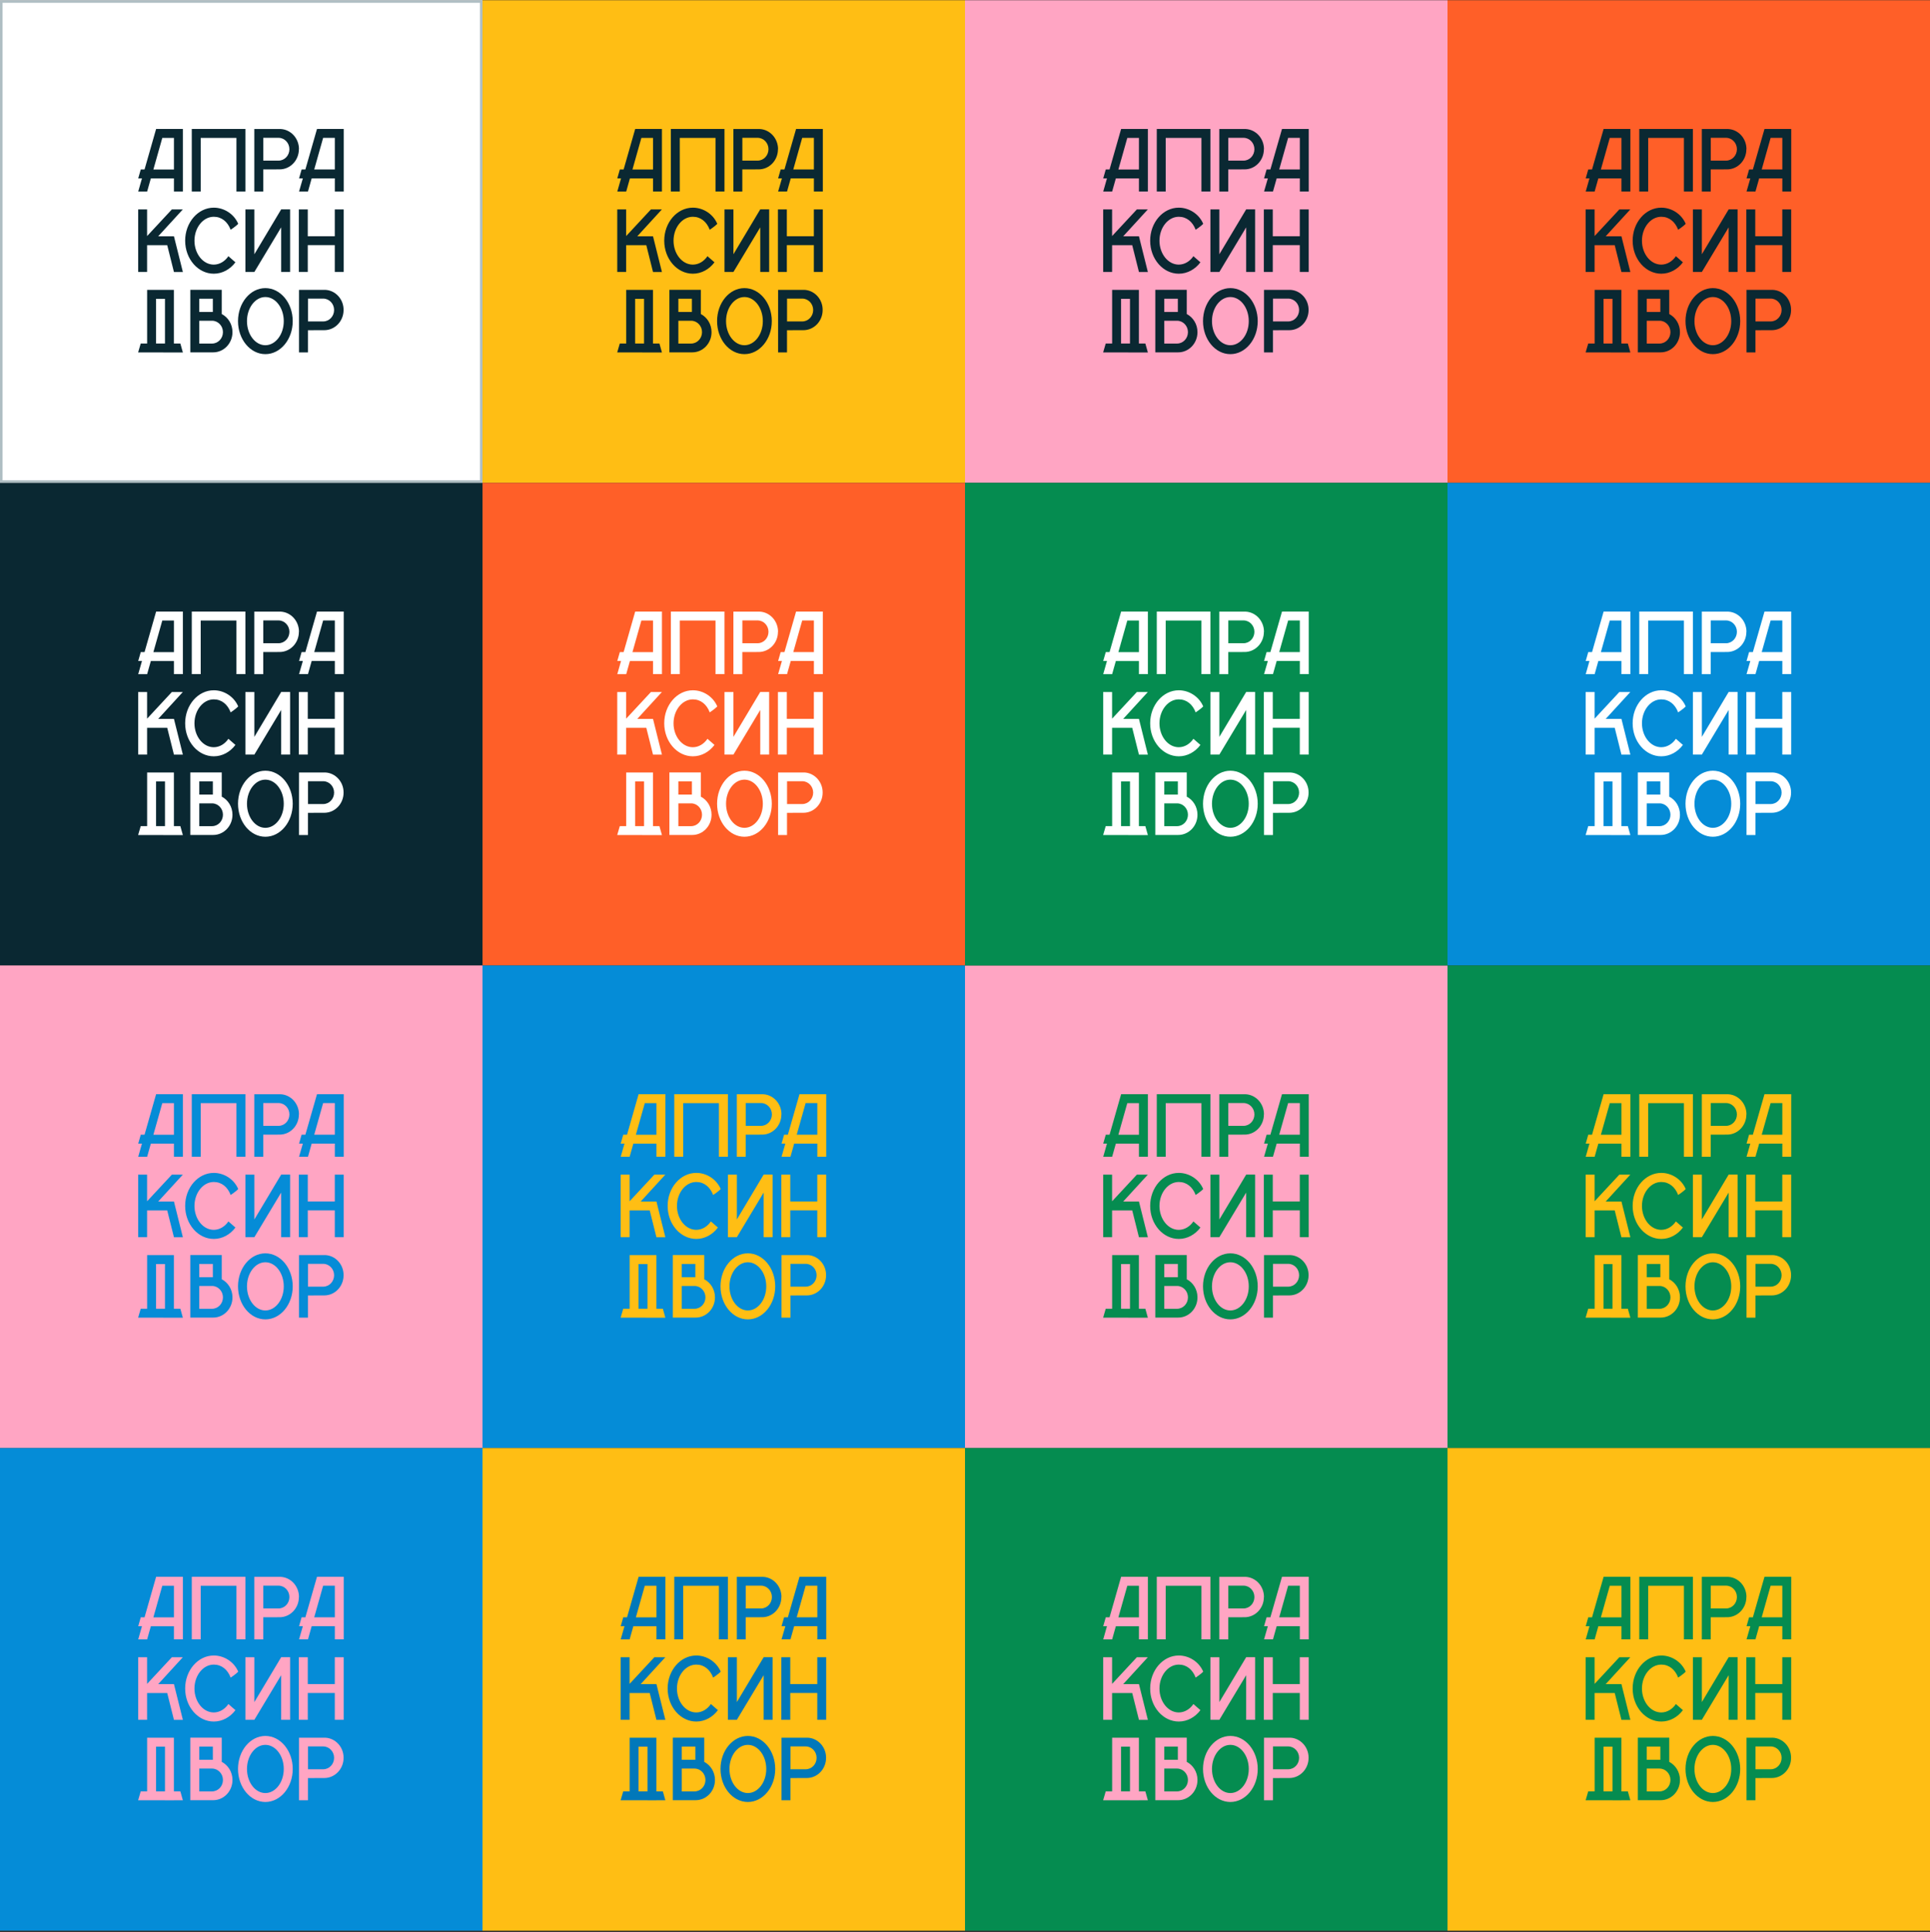 <svg xmlns="http://www.w3.org/2000/svg" width="1128" height="1129" fill="none"><rect width="100%" height="100%" fill="#333333" stroke="none"/><path fill="#fff" d="M0 .136h282v282H0z"/><path fill="#0A2832" d="M0 282.136h282v282H0z"/><path fill="#FFA5C3" d="M564 564.136h282v282H564z"/><path fill="#FF5F28" d="M846 .136h282v282H846z"/><path fill="#058CD7" d="M846 282.136h282v282H846z"/><path fill="#058C50" d="M846 564.136h282v282H846z"/><path fill="#FFA5C3" d="M564 .136h282v282H564z"/><path fill="#058C50" d="M564 282.136h282v282H564z"/><path fill="#FFBE14" d="M846 846.136h282v282H846zM282 .136h282v282H282z"/><path fill="#FF5F28" d="M282 282.136h282v282H282z"/><path fill="#058C50" d="M564 846.136h282v282H564z"/><g fill="#0A2832" clip-path="url(#a)"><path d="M931.969 143.27h11.769l3.923 15.668h5.214l-5.214-20.882h-9.187l14.376-15.693h-6.406l-14.475 15.569v-15.569h-5.215v36.55h5.215V143.27ZM994.663 158.914l15.667-26.072v26.072h5.21v-36.575h-5.21l-15.667 26.221v-26.196h-5.239v36.55h5.239ZM1041.67 138.031h-15.8v-15.668h-5.21v36.55h5.21v-15.668h15.8v15.668h5.21v-36.55h-5.21v15.668ZM963.304 80.574h20.881v31.335h5.239v-36.55h-31.335v36.55h5.215V80.574ZM926.78 111.935h5.214l2.16-7.673h13.507v7.648h5.214V75.335h-15.543v.05h-.099l-6.754 23.638h-2.209l-1.49 5.214h2.185l-2.185 7.698Zm14.078-31.36h6.803v18.473h-12.017l5.214-18.474ZM1046.61 75.335h-15.27v.05h-.08l-6.78 23.638h-2.21l-1.49 5.214h2.21l-2.21 7.673h5.22l2.16-7.673h13.53v7.648h5.21v-36.55h-.29Zm-16.96 23.688 5.21-18.474h6.83v18.474h-12.04ZM1020.73 87.18V87.128c0-6.282-4.74-11.446-10.7-11.744h-15.392v36.55h5.214V98.998l9.558-.025c6.21 0 11.27-5.239 11.27-11.77v-.024h.05Zm-11.96 6.678h-8.893V80.525h8.893c3.52 0 6.38 2.98 6.38 6.654 0 3.7-2.86 6.68-6.38 6.68ZM1036.15 169.367H1020.76v36.55h5.21v-12.961l9.56-.025c6.21 0 11.27-5.239 11.27-11.769v-.05c.05-6.282-4.71-11.447-10.65-11.745Zm-1.26 18.449H1026v-13.334h8.89c3.52 0 6.38 2.98 6.38 6.655 0 3.699-2.86 6.679-6.38 6.679ZM975.607 183.49v-14.154H957.233v36.55h13.359c6.207 0 11.272-5.239 11.272-11.769V194.042c0-4.618-2.557-8.616-6.257-10.552Zm-5.214-8.939v7.722h-7.921v-7.722h7.921Zm-.472 26.196h-7.449v-13.334h7.449c3.526 0 6.381 2.979 6.381 6.654 0 3.7-2.855 6.68-6.381 6.68ZM951.41 200.728h-3.774v-31.336h-2.582v-.025h-13.06v31.361h-3.749l-1.515 5.214H942.422v.025h5.214v-.025h5.239l-1.465-5.214Zm-14.202 0v-26.122h5.214v26.122h-5.214ZM1001.09 168.349c-8.836 0-15.986 8.641-15.986 19.293s7.15 19.293 15.986 19.293c8.84 0 15.99-8.641 15.99-19.293s-7.15-19.293-15.99-19.293Zm0 33.372c-5.931 0-10.747-6.307-10.747-14.079 0-7.747 4.816-14.079 10.747-14.079 5.94 0 10.75 6.307 10.75 14.079.03 7.747-4.81 14.079-10.75 14.079ZM970.951 126.659c4.519 0 8.07 2.855 9.858 7.598 0 0 3.004-1.987 4.419-3.451-2.433-5.811-8.293-9.461-14.277-9.461-9.236 0-16.735 8.641-16.735 19.293s7.499 19.293 16.735 19.293c5.041 0 9.584-2.582 12.638-6.654-2.11-1.887-4.096-3.576-4.096-3.576-2.061 3.005-5.14 4.917-8.567 4.917-6.207 0-11.272-6.282-11.272-13.98.025-7.722 5.09-13.979 11.297-13.979Z"/></g><path stroke="#AFBEC3" stroke-width="1.5" d="M.75.886h280.5v280.5H.75z"/><g fill="#0A2832" clip-path="url(#b)"><path d="M85.969 143.27h11.769l3.923 15.668h5.214l-5.214-20.882h-9.187l14.376-15.693h-6.406l-14.475 15.569v-15.569h-5.215v36.55h5.215V143.27ZM148.663 158.914l15.668-26.072v26.072h5.214v-36.575h-5.214l-15.668 26.221v-26.196h-5.239v36.55h5.239ZM195.665 138.031h-15.791v-15.668h-5.214v36.55h5.214v-15.668h15.791v15.668h5.214v-36.55h-5.214v15.668ZM117.304 80.574h20.881v31.335h5.239v-36.55h-31.335v36.55h5.215V80.574ZM80.78 111.935h5.214l2.16-7.673h13.507v7.648h5.214V75.335H91.332v.05h-.1L84.48 99.023h-2.21l-1.49 5.214h2.186l-2.185 7.698Zm14.078-31.36h6.803v18.473H89.644l5.214-18.474ZM200.606 75.335h-15.27v.05h-.074l-6.779 23.638h-2.21l-1.489 5.214h2.21l-2.21 7.673h5.214l2.16-7.673h13.532v7.648h5.214v-36.55h-.298Zm-16.958 23.688 5.214-18.474h6.828v18.474h-12.042ZM174.734 87.18V87.128c0-6.282-4.743-11.446-10.702-11.744h-15.394v36.55h5.214V98.998l9.56-.025c6.207 0 11.272-5.239 11.272-11.77v-.024h.05Zm-11.968 6.678h-8.889V80.525h8.889c3.526 0 6.381 2.98 6.381 6.654 0 3.7-2.855 6.68-6.381 6.68ZM190.152 169.367h-15.394v36.55h5.214v-12.961l9.56-.025c6.207 0 11.272-5.239 11.272-11.769v-.05c.05-6.282-4.717-11.447-10.652-11.745Zm-1.266 18.449h-8.889v-13.334h8.889c3.526 0 6.381 2.98 6.381 6.655 0 3.699-2.855 6.679-6.381 6.679ZM129.607 183.49v-14.154H111.233v36.55h13.359c6.207 0 11.272-5.239 11.272-11.769V194.042c0-4.618-2.557-8.616-6.257-10.552Zm-5.214-8.939v7.722h-7.921v-7.722h7.921Zm-.472 26.196h-7.449v-13.334h7.449c3.526 0 6.381 2.979 6.381 6.654 0 3.7-2.855 6.68-6.381 6.68ZM105.41 200.728h-3.774v-31.336h-2.582v-.025H85.993v31.361h-3.748l-1.515 5.214H96.422v.025h5.214v-.025h5.239l-1.465-5.214Zm-14.202 0v-26.122h5.214v26.122h-5.214ZM155.094 168.349c-8.84 0-15.99 8.641-15.99 19.293s7.15 19.293 15.99 19.293c8.839 0 15.99-8.641 15.99-19.293s-7.151-19.293-15.99-19.293Zm0 33.372c-5.935 0-10.751-6.307-10.751-14.079 0-7.747 4.816-14.079 10.751-14.079 5.934 0 10.751 6.307 10.751 14.079.025 7.747-4.817 14.079-10.751 14.079ZM124.951 126.659c4.519 0 8.07 2.855 9.858 7.598 0 0 3.004-1.987 4.419-3.451-2.433-5.811-8.293-9.461-14.277-9.461-9.236 0-16.735 8.641-16.735 19.293s7.499 19.293 16.735 19.293c5.041 0 9.584-2.582 12.638-6.654-2.11-1.887-4.096-3.576-4.096-3.576-2.061 3.005-5.14 4.917-8.567 4.917-6.207 0-11.272-6.282-11.272-13.98.025-7.722 5.09-13.979 11.297-13.979Z"/></g><g fill="#fff" clip-path="url(#c)"><path d="M931.969 425.27h11.769l3.923 15.668h5.214l-5.214-20.882h-9.187l14.376-15.693h-6.406l-14.475 15.569v-15.569h-5.215v36.55h5.215V425.27ZM994.663 440.914l15.667-26.072v26.072h5.21v-36.575h-5.21l-15.667 26.221v-26.196h-5.239v36.55h5.239ZM1041.67 420.031h-15.8v-15.668h-5.21v36.55h5.21v-15.668h15.8v15.668h5.21v-36.55h-5.21v15.668ZM963.304 362.574h20.881v31.335h5.239v-36.55h-31.335v36.55h5.215v-31.335ZM926.78 393.935h5.214l2.16-7.673h13.507v7.648h5.214v-36.575h-15.543v.05h-.099l-6.754 23.638h-2.209l-1.49 5.214h2.185l-2.185 7.698Zm14.078-31.361h6.803v18.474h-12.017l5.214-18.474ZM1046.61 357.335h-15.27v.05h-.08l-6.78 23.638h-2.21l-1.49 5.214h2.21l-2.21 7.673h5.22l2.16-7.673h13.53v7.648h5.21v-36.55h-.29Zm-16.96 23.688 5.21-18.474h6.83v18.474h-12.04ZM1020.73 369.179v-.05c0-6.282-4.74-11.446-10.7-11.744h-15.392v36.55h5.214v-12.937l9.558-.025c6.21 0 11.27-5.239 11.27-11.769v-.025h.05Zm-11.96 6.679h-8.893v-13.333h8.893c3.52 0 6.38 2.979 6.38 6.654 0 3.7-2.86 6.679-6.38 6.679ZM1036.15 451.367H1020.76v36.55h5.21v-12.961l9.56-.025c6.21 0 11.27-5.239 11.27-11.769v-.05c.05-6.282-4.71-11.447-10.65-11.745Zm-1.26 18.449H1026v-13.334h8.89c3.52 0 6.38 2.98 6.38 6.655 0 3.699-2.86 6.679-6.38 6.679ZM975.607 465.49v-14.154H957.233v36.55h13.359c6.207 0 11.272-5.239 11.272-11.769V476.042c0-4.618-2.557-8.616-6.257-10.552Zm-5.214-8.939v7.722h-7.921v-7.722h7.921Zm-.472 26.196h-7.449v-13.334h7.449c3.526 0 6.381 2.979 6.381 6.654 0 3.7-2.855 6.68-6.381 6.68ZM951.41 482.728h-3.774v-31.336h-2.582v-.025h-13.06v31.361h-3.749l-1.515 5.214H942.422v.025h5.214v-.025h5.239l-1.465-5.214Zm-14.202 0v-26.122h5.214v26.122h-5.214ZM1001.09 450.349c-8.836 0-15.986 8.641-15.986 19.293s7.15 19.293 15.986 19.293c8.84 0 15.99-8.641 15.99-19.293s-7.15-19.293-15.99-19.293Zm0 33.372c-5.931 0-10.747-6.307-10.747-14.079 0-7.747 4.816-14.079 10.747-14.079 5.94 0 10.75 6.307 10.75 14.079.03 7.747-4.81 14.079-10.75 14.079ZM970.951 408.659c4.519 0 8.07 2.855 9.858 7.598 0 0 3.004-1.987 4.419-3.451-2.433-5.811-8.293-9.461-14.277-9.461-9.236 0-16.735 8.641-16.735 19.293s7.499 19.293 16.735 19.293c5.041 0 9.584-2.582 12.638-6.654-2.11-1.887-4.096-3.576-4.096-3.576-2.061 3.005-5.14 4.917-8.567 4.917-6.207 0-11.272-6.282-11.272-13.98.025-7.722 5.09-13.979 11.297-13.979Z"/></g><g fill="#FFBE14" clip-path="url(#d)"><path d="M931.969 707.27h11.769l3.923 15.668h5.214l-5.214-20.882h-9.187l14.376-15.693h-6.406l-14.475 15.569v-15.569h-5.215v36.55h5.215V707.27ZM994.663 722.914l15.667-26.072v26.072h5.21v-36.575h-5.21l-15.667 26.221v-26.196h-5.239v36.55h5.239ZM1041.67 702.031h-15.8v-15.668h-5.21v36.55h5.21v-15.668h15.8v15.668h5.21v-36.55h-5.21v15.668ZM963.304 644.574h20.881v31.335h5.239v-36.55h-31.335v36.55h5.215v-31.335ZM926.78 675.935h5.214l2.16-7.673h13.507v7.648h5.214v-36.575h-15.543v.05h-.099l-6.754 23.638h-2.209l-1.49 5.214h2.185l-2.185 7.698Zm14.078-31.361h6.803v18.474h-12.017l5.214-18.474ZM1046.61 639.335h-15.27v.05h-.08l-6.78 23.638h-2.21l-1.49 5.214h2.21l-2.21 7.673h5.22l2.16-7.673h13.53v7.648h5.21v-36.55h-.29Zm-16.96 23.688 5.21-18.474h6.83v18.474h-12.04ZM1020.73 651.179v-.05c0-6.282-4.74-11.446-10.7-11.744h-15.392v36.55h5.214v-12.937l9.558-.025c6.21 0 11.27-5.239 11.27-11.769v-.025h.05Zm-11.96 6.679h-8.893v-13.333h8.893c3.52 0 6.38 2.979 6.38 6.654 0 3.7-2.86 6.679-6.38 6.679ZM1036.15 733.367H1020.76v36.55h5.21v-12.961l9.56-.025c6.21 0 11.27-5.239 11.27-11.769v-.05c.05-6.282-4.71-11.447-10.65-11.745Zm-1.26 18.449H1026v-13.334h8.89c3.52 0 6.38 2.98 6.38 6.655 0 3.699-2.86 6.679-6.38 6.679ZM975.607 747.49v-14.154H957.233v36.55h13.359c6.207 0 11.272-5.239 11.272-11.769V758.042c0-4.618-2.557-8.616-6.257-10.552Zm-5.214-8.939v7.722h-7.921v-7.722h7.921Zm-.472 26.196h-7.449v-13.334h7.449c3.526 0 6.381 2.979 6.381 6.654 0 3.7-2.855 6.68-6.381 6.68ZM951.41 764.728h-3.774v-31.336h-2.582v-.025h-13.06v31.361h-3.749l-1.515 5.214H942.422v.025h5.214v-.025h5.239l-1.465-5.214Zm-14.202 0v-26.122h5.214v26.122h-5.214ZM1001.09 732.349c-8.836 0-15.986 8.641-15.986 19.293s7.15 19.293 15.986 19.293c8.84 0 15.99-8.641 15.99-19.293s-7.15-19.293-15.99-19.293Zm0 33.372c-5.931 0-10.747-6.307-10.747-14.079 0-7.747 4.816-14.079 10.747-14.079 5.94 0 10.75 6.307 10.75 14.079.03 7.747-4.81 14.079-10.75 14.079ZM970.951 690.659c4.519 0 8.07 2.855 9.858 7.598 0 0 3.004-1.987 4.419-3.451-2.433-5.811-8.293-9.461-14.277-9.461-9.236 0-16.735 8.641-16.735 19.293s7.499 19.293 16.735 19.293c5.041 0 9.584-2.582 12.638-6.654-2.11-1.887-4.096-3.576-4.096-3.576-2.061 3.005-5.14 4.917-8.567 4.917-6.207 0-11.272-6.282-11.272-13.98.025-7.722 5.09-13.979 11.297-13.979Z"/></g><g fill="#fff" clip-path="url(#e)"><path d="M85.969 425.27h11.769l3.923 15.668h5.214l-5.214-20.882h-9.187l14.376-15.693h-6.406l-14.475 15.569v-15.569h-5.215v36.55h5.215V425.27ZM148.663 440.914l15.668-26.072v26.072h5.214v-36.575h-5.214l-15.668 26.221v-26.196h-5.239v36.55h5.239ZM195.665 420.031h-15.791v-15.668h-5.214v36.55h5.214v-15.668h15.791v15.668h5.214v-36.55h-5.214v15.668ZM117.304 362.574h20.881v31.335h5.239v-36.55h-31.335v36.55h5.215v-31.335ZM80.78 393.935h5.214l2.16-7.673h13.507v7.648h5.214v-36.575H91.332v.05h-.1l-6.753 23.638h-2.21l-1.49 5.214h2.186l-2.185 7.698Zm14.078-31.361h6.803v18.474H89.644l5.214-18.474ZM200.606 357.335h-15.27v.05h-.074l-6.779 23.638h-2.21l-1.489 5.214h2.21l-2.21 7.673h5.214l2.16-7.673h13.532v7.648h5.214v-36.55h-.298Zm-16.958 23.688 5.214-18.474h6.828v18.474h-12.042ZM174.734 369.179v-.05c0-6.282-4.743-11.446-10.702-11.744h-15.394v36.55h5.214v-12.937l9.56-.025c6.207 0 11.272-5.239 11.272-11.769v-.025h.05Zm-11.968 6.679h-8.889v-13.333h8.889c3.526 0 6.381 2.979 6.381 6.654 0 3.7-2.855 6.679-6.381 6.679ZM190.152 451.367h-15.394v36.55h5.214v-12.961l9.56-.025c6.207 0 11.272-5.239 11.272-11.769v-.05c.05-6.282-4.717-11.447-10.652-11.745Zm-1.266 18.449h-8.889v-13.334h8.889c3.526 0 6.381 2.98 6.381 6.655 0 3.699-2.855 6.679-6.381 6.679ZM129.607 465.49v-14.154H111.233v36.55h13.359c6.207 0 11.272-5.239 11.272-11.769V476.042c0-4.618-2.557-8.616-6.257-10.552Zm-5.214-8.939v7.722h-7.921v-7.722h7.921Zm-.472 26.196h-7.449v-13.334h7.449c3.526 0 6.381 2.979 6.381 6.654 0 3.7-2.855 6.68-6.381 6.68ZM105.41 482.728h-3.774v-31.336h-2.582v-.025H85.993v31.361h-3.748l-1.515 5.214H96.422v.025h5.214v-.025h5.239l-1.465-5.214Zm-14.202 0v-26.122h5.214v26.122h-5.214ZM155.094 450.349c-8.84 0-15.99 8.641-15.99 19.293s7.15 19.293 15.99 19.293c8.839 0 15.99-8.641 15.99-19.293s-7.151-19.293-15.99-19.293Zm0 33.372c-5.935 0-10.751-6.307-10.751-14.079 0-7.747 4.816-14.079 10.751-14.079 5.934 0 10.751 6.307 10.751 14.079.025 7.747-4.817 14.079-10.751 14.079ZM124.951 408.659c4.519 0 8.07 2.855 9.858 7.598 0 0 3.004-1.987 4.419-3.451-2.433-5.811-8.293-9.461-14.277-9.461-9.236 0-16.735 8.641-16.735 19.293s7.499 19.293 16.735 19.293c5.041 0 9.584-2.582 12.638-6.654-2.11-1.887-4.096-3.576-4.096-3.576-2.061 3.005-5.14 4.917-8.567 4.917-6.207 0-11.272-6.282-11.272-13.98.025-7.722 5.09-13.979 11.297-13.979Z"/></g><g fill="#058C50" clip-path="url(#f)"><path d="M649.969 707.27h11.769l3.923 15.668h5.214l-5.214-20.882h-9.187l14.376-15.693h-6.406l-14.475 15.569v-15.569h-5.215v36.55h5.215V707.27ZM712.663 722.914l15.668-26.072v26.072h5.214v-36.575h-5.214l-15.668 26.221v-26.196h-5.239v36.55h5.239ZM759.665 702.031h-15.791v-15.668h-5.214v36.55h5.214v-15.668h15.791v15.668h5.214v-36.55h-5.214v15.668ZM681.304 644.574h20.881v31.335h5.239v-36.55h-31.335v36.55h5.215v-31.335ZM644.78 675.935h5.214l2.16-7.673h13.507v7.648h5.214v-36.575h-15.543v.05h-.099l-6.754 23.638h-2.209l-1.49 5.214h2.185l-2.185 7.698Zm14.078-31.361h6.803v18.474h-12.017l5.214-18.474ZM764.606 639.335h-15.27v.05h-.074l-6.779 23.638h-2.21l-1.489 5.214h2.21l-2.21 7.673h5.214l2.16-7.673h13.532v7.648h5.214v-36.55h-.298Zm-16.958 23.688 5.214-18.474h6.828v18.474h-12.042ZM738.734 651.179v-.05c0-6.282-4.743-11.446-10.702-11.744h-15.394v36.55h5.214v-12.937l9.56-.025c6.207 0 11.272-5.239 11.272-11.769v-.025h.05Zm-11.968 6.679h-8.889v-13.333h8.889c3.526 0 6.381 2.979 6.381 6.654 0 3.7-2.855 6.679-6.381 6.679ZM754.152 733.367h-15.394v36.55h5.214v-12.961l9.56-.025c6.207 0 11.272-5.239 11.272-11.769v-.05c.05-6.282-4.717-11.447-10.652-11.745Zm-1.266 18.449h-8.889v-13.334h8.889c3.526 0 6.381 2.98 6.381 6.655 0 3.699-2.855 6.679-6.381 6.679ZM693.607 747.49v-14.154H675.233v36.55h13.359c6.207 0 11.272-5.239 11.272-11.769V758.042c0-4.618-2.557-8.616-6.257-10.552Zm-5.214-8.939v7.722h-7.921v-7.722h7.921Zm-.472 26.196h-7.449v-13.334h7.449c3.526 0 6.381 2.979 6.381 6.654 0 3.7-2.855 6.68-6.381 6.68ZM669.41 764.728h-3.774v-31.336h-2.582v-.025h-13.06v31.361h-3.749l-1.515 5.214H660.422v.025h5.214v-.025h5.239l-1.465-5.214Zm-14.202 0v-26.122h5.214v26.122h-5.214ZM719.094 732.349c-8.84 0-15.99 8.641-15.99 19.293s7.15 19.293 15.99 19.293c8.839 0 15.99-8.641 15.99-19.293s-7.151-19.293-15.99-19.293Zm0 33.372c-5.935 0-10.751-6.307-10.751-14.079 0-7.747 4.816-14.079 10.751-14.079 5.934 0 10.751 6.307 10.751 14.079.025 7.747-4.817 14.079-10.751 14.079ZM688.951 690.659c4.519 0 8.07 2.855 9.858 7.598 0 0 3.004-1.987 4.419-3.451-2.433-5.811-8.293-9.461-14.277-9.461-9.236 0-16.735 8.641-16.735 19.293s7.499 19.293 16.735 19.293c5.041 0 9.584-2.582 12.638-6.654-2.11-1.887-4.096-3.576-4.096-3.576-2.061 3.005-5.14 4.917-8.567 4.917-6.207 0-11.272-6.282-11.272-13.98.025-7.722 5.09-13.979 11.297-13.979Z"/></g><g fill="#0A2832" clip-path="url(#g)"><path d="M649.969 143.27h11.769l3.923 15.668h5.214l-5.214-20.882h-9.187l14.376-15.693h-6.406l-14.475 15.569v-15.569h-5.215v36.55h5.215V143.27ZM712.663 158.914l15.668-26.072v26.072h5.214v-36.575h-5.214l-15.668 26.221v-26.196h-5.239v36.55h5.239ZM759.665 138.031h-15.791v-15.668h-5.214v36.55h5.214v-15.668h15.791v15.668h5.214v-36.55h-5.214v15.668ZM681.304 80.574h20.881v31.335h5.239v-36.55h-31.335v36.55h5.215V80.574ZM644.78 111.935h5.214l2.16-7.673h13.507v7.648h5.214V75.335h-15.543v.05h-.099l-6.754 23.638h-2.209l-1.49 5.214h2.185l-2.185 7.698Zm14.078-31.36h6.803v18.473h-12.017l5.214-18.474ZM764.606 75.335h-15.27v.05h-.074l-6.779 23.638h-2.21l-1.489 5.214h2.21l-2.21 7.673h5.214l2.16-7.673h13.532v7.648h5.214v-36.55h-.298Zm-16.958 23.688 5.214-18.474h6.828v18.474h-12.042ZM738.734 87.18V87.128c0-6.282-4.743-11.446-10.702-11.744h-15.394v36.55h5.214V98.998l9.56-.025c6.207 0 11.272-5.239 11.272-11.77v-.024h.05Zm-11.968 6.678h-8.889V80.525h8.889c3.526 0 6.381 2.98 6.381 6.654 0 3.7-2.855 6.68-6.381 6.68ZM754.152 169.367h-15.394v36.55h5.214v-12.961l9.56-.025c6.207 0 11.272-5.239 11.272-11.769v-.05c.05-6.282-4.717-11.447-10.652-11.745Zm-1.266 18.449h-8.889v-13.334h8.889c3.526 0 6.381 2.98 6.381 6.655 0 3.699-2.855 6.679-6.381 6.679ZM693.607 183.49v-14.154H675.233v36.55h13.359c6.207 0 11.272-5.239 11.272-11.769V194.042c0-4.618-2.557-8.616-6.257-10.552Zm-5.214-8.939v7.722h-7.921v-7.722h7.921Zm-.472 26.196h-7.449v-13.334h7.449c3.526 0 6.381 2.979 6.381 6.654 0 3.7-2.855 6.68-6.381 6.68ZM669.41 200.728h-3.774v-31.336h-2.582v-.025h-13.06v31.361h-3.749l-1.515 5.214H660.422v.025h5.214v-.025h5.239l-1.465-5.214Zm-14.202 0v-26.122h5.214v26.122h-5.214ZM719.094 168.349c-8.84 0-15.99 8.641-15.99 19.293s7.15 19.293 15.99 19.293c8.839 0 15.99-8.641 15.99-19.293s-7.151-19.293-15.99-19.293Zm0 33.372c-5.935 0-10.751-6.307-10.751-14.079 0-7.747 4.816-14.079 10.751-14.079 5.934 0 10.751 6.307 10.751 14.079.025 7.747-4.817 14.079-10.751 14.079ZM688.951 126.659c4.519 0 8.07 2.855 9.858 7.598 0 0 3.004-1.987 4.419-3.451-2.433-5.811-8.293-9.461-14.277-9.461-9.236 0-16.735 8.641-16.735 19.293s7.499 19.293 16.735 19.293c5.041 0 9.584-2.582 12.638-6.654-2.11-1.887-4.096-3.576-4.096-3.576-2.061 3.005-5.14 4.917-8.567 4.917-6.207 0-11.272-6.282-11.272-13.98.025-7.722 5.09-13.979 11.297-13.979Z"/></g><g fill="#fff" clip-path="url(#h)"><path d="M649.969 425.27h11.769l3.923 15.668h5.214l-5.214-20.882h-9.187l14.376-15.693h-6.406l-14.475 15.569v-15.569h-5.215v36.55h5.215V425.27ZM712.663 440.914l15.668-26.072v26.072h5.214v-36.575h-5.214l-15.668 26.221v-26.196h-5.239v36.55h5.239ZM759.665 420.031h-15.791v-15.668h-5.214v36.55h5.214v-15.668h15.791v15.668h5.214v-36.55h-5.214v15.668ZM681.304 362.574h20.881v31.335h5.239v-36.55h-31.335v36.55h5.215v-31.335ZM644.78 393.935h5.214l2.16-7.673h13.507v7.648h5.214v-36.575h-15.543v.05h-.099l-6.754 23.638h-2.209l-1.49 5.214h2.185l-2.185 7.698Zm14.078-31.361h6.803v18.474h-12.017l5.214-18.474ZM764.606 357.335h-15.27v.05h-.074l-6.779 23.638h-2.21l-1.489 5.214h2.21l-2.21 7.673h5.214l2.16-7.673h13.532v7.648h5.214v-36.55h-.298Zm-16.958 23.688 5.214-18.474h6.828v18.474h-12.042ZM738.734 369.179v-.05c0-6.282-4.743-11.446-10.702-11.744h-15.394v36.55h5.214v-12.937l9.56-.025c6.207 0 11.272-5.239 11.272-11.769v-.025h.05Zm-11.968 6.679h-8.889v-13.333h8.889c3.526 0 6.381 2.979 6.381 6.654 0 3.7-2.855 6.679-6.381 6.679ZM754.152 451.367h-15.394v36.55h5.214v-12.961l9.56-.025c6.207 0 11.272-5.239 11.272-11.769v-.05c.05-6.282-4.717-11.447-10.652-11.745Zm-1.266 18.449h-8.889v-13.334h8.889c3.526 0 6.381 2.98 6.381 6.655 0 3.699-2.855 6.679-6.381 6.679ZM693.607 465.49v-14.154H675.233v36.55h13.359c6.207 0 11.272-5.239 11.272-11.769V476.042c0-4.618-2.557-8.616-6.257-10.552Zm-5.214-8.939v7.722h-7.921v-7.722h7.921Zm-.472 26.196h-7.449v-13.334h7.449c3.526 0 6.381 2.979 6.381 6.654 0 3.7-2.855 6.68-6.381 6.68ZM669.41 482.728h-3.774v-31.336h-2.582v-.025h-13.06v31.361h-3.749l-1.515 5.214H660.422v.025h5.214v-.025h5.239l-1.465-5.214Zm-14.202 0v-26.122h5.214v26.122h-5.214ZM719.094 450.349c-8.84 0-15.99 8.641-15.99 19.293s7.15 19.293 15.99 19.293c8.839 0 15.99-8.641 15.99-19.293s-7.151-19.293-15.99-19.293Zm0 33.372c-5.935 0-10.751-6.307-10.751-14.079 0-7.747 4.816-14.079 10.751-14.079 5.934 0 10.751 6.307 10.751 14.079.025 7.747-4.817 14.079-10.751 14.079ZM688.951 408.659c4.519 0 8.07 2.855 9.858 7.598 0 0 3.004-1.987 4.419-3.451-2.433-5.811-8.293-9.461-14.277-9.461-9.236 0-16.735 8.641-16.735 19.293s7.499 19.293 16.735 19.293c5.041 0 9.584-2.582 12.638-6.654-2.11-1.887-4.096-3.576-4.096-3.576-2.061 3.005-5.14 4.917-8.567 4.917-6.207 0-11.272-6.282-11.272-13.98.025-7.722 5.09-13.979 11.297-13.979Z"/></g><g fill="#058C50" clip-path="url(#i)"><path d="M931.969 989.27h11.769l3.923 15.67h5.214l-5.214-20.884h-9.187l14.376-15.693h-6.406l-14.475 15.569v-15.569h-5.215v36.547h5.215v-15.64ZM994.663 1004.91l15.667-26.068v26.068h5.21v-36.571h-5.21l-15.667 26.221v-26.196h-5.239v36.546h5.239ZM1041.67 984.031h-15.8v-15.668h-5.21v36.547h5.21v-15.665h15.8v15.665h5.21v-36.547h-5.21v15.668ZM963.304 926.574h20.881v31.335h5.239v-36.55h-31.335v36.55h5.215v-31.335ZM926.78 957.935h5.214l2.16-7.673h13.507v7.648h5.214v-36.575h-15.543v.05h-.099l-6.754 23.638h-2.209l-1.49 5.214h2.185l-2.185 7.698Zm14.078-31.361h6.803v18.474h-12.017l5.214-18.474ZM1046.61 921.335h-15.27v.05h-.08l-6.78 23.638h-2.21l-1.49 5.214h2.21l-2.21 7.673h5.22l2.16-7.673h13.53v7.648h5.21v-36.55h-.29Zm-16.96 23.688 5.21-18.474h6.83v18.474h-12.04ZM1020.73 933.179v-.05c0-6.282-4.74-11.446-10.7-11.744h-15.392v36.55h5.214v-12.937l9.558-.025c6.21 0 11.27-5.239 11.27-11.769v-.025h.05Zm-11.96 6.679h-8.893v-13.333h8.893c3.52 0 6.38 2.979 6.38 6.654 0 3.7-2.86 6.679-6.38 6.679ZM1036.15 1015.37H1020.76v36.55h5.21v-12.96l9.56-.03c6.21 0 11.27-5.24 11.27-11.77v-.05c.05-6.28-4.71-11.44-10.65-11.74Zm-1.26 18.45H1026v-13.34h8.89c3.52 0 6.38 2.98 6.38 6.66 0 3.7-2.86 6.68-6.38 6.68ZM975.607 1029.49v-14.15H957.233v36.55h13.359c6.207 0 11.272-5.24 11.272-11.77v-.08c0-4.62-2.557-8.61-6.257-10.55Zm-5.214-8.94v7.72h-7.921v-7.72h7.921Zm-.472 26.2h-7.449v-13.34h7.449c3.526 0 6.381 2.98 6.381 6.66 0 3.7-2.855 6.68-6.381 6.68ZM951.41 1046.73h-3.774v-31.34h-2.582v-.02h-13.06v31.36h-3.749l-1.515 5.21H942.422v.03h5.214v-.03h5.239l-1.465-5.21Zm-14.202 0v-26.12h5.214v26.12h-5.214ZM1001.09 1014.35c-8.836 0-15.986 8.64-15.986 19.29 0 10.65 7.15 19.3 15.986 19.3 8.84 0 15.99-8.65 15.99-19.3s-7.15-19.29-15.99-19.29Zm0 33.37c-5.931 0-10.747-6.31-10.747-14.08 0-7.74 4.816-14.08 10.747-14.08 5.94 0 10.75 6.31 10.75 14.08.03 7.75-4.81 14.08-10.75 14.08ZM970.951 972.659c4.519 0 8.07 2.855 9.858 7.598 0 0 3.004-1.987 4.419-3.451-2.433-5.811-8.293-9.461-14.277-9.461-9.236 0-16.735 8.641-16.735 19.293s7.499 19.292 16.735 19.292c5.041 0 9.584-2.58 12.638-6.653-2.11-1.887-4.096-3.576-4.096-3.576-2.061 3.005-5.14 4.919-8.567 4.919-6.207 0-11.272-6.284-11.272-13.982.025-7.722 5.09-13.979 11.297-13.979Z"/></g><g fill="#0A2832" clip-path="url(#j)"><path d="M365.969 143.27h11.769l3.923 15.668h5.214l-5.214-20.882h-9.187l14.376-15.693h-6.406l-14.475 15.569v-15.569h-5.215v36.55h5.215V143.27ZM428.663 158.914l15.668-26.072v26.072h5.214v-36.575h-5.214l-15.668 26.221v-26.196h-5.239v36.55h5.239ZM475.665 138.031h-15.791v-15.668h-5.214v36.55h5.214v-15.668h15.791v15.668h5.214v-36.55h-5.214v15.668ZM397.304 80.574h20.881v31.335h5.239v-36.55h-31.335v36.55h5.215V80.574ZM360.78 111.935h5.214l2.16-7.673h13.507v7.648h5.214V75.335h-15.543v.05h-.099l-6.754 23.638h-2.209l-1.49 5.214h2.185l-2.185 7.698Zm14.078-31.36h6.803v18.473h-12.017l5.214-18.474ZM480.606 75.335h-15.27v.05h-.074l-6.779 23.638h-2.21l-1.489 5.214h2.21l-2.21 7.673h5.214l2.16-7.673h13.532v7.648h5.214v-36.55h-.298Zm-16.958 23.688 5.214-18.474h6.828v18.474h-12.042ZM454.734 87.18V87.128c0-6.282-4.743-11.446-10.702-11.744h-15.394v36.55h5.214V98.998l9.56-.025c6.207 0 11.272-5.239 11.272-11.77v-.024h.05Zm-11.968 6.678h-8.889V80.525h8.889c3.526 0 6.381 2.98 6.381 6.654 0 3.7-2.855 6.68-6.381 6.68ZM470.152 169.367h-15.394v36.55h5.214v-12.961l9.56-.025c6.207 0 11.272-5.239 11.272-11.769v-.05c.05-6.282-4.717-11.447-10.652-11.745Zm-1.266 18.449h-8.889v-13.334h8.889c3.526 0 6.381 2.98 6.381 6.655 0 3.699-2.855 6.679-6.381 6.679ZM409.607 183.49v-14.154H391.233v36.55h13.359c6.207 0 11.272-5.239 11.272-11.769V194.042c0-4.618-2.557-8.616-6.257-10.552Zm-5.214-8.939v7.722h-7.921v-7.722h7.921Zm-.472 26.196h-7.449v-13.334h7.449c3.526 0 6.381 2.979 6.381 6.654 0 3.7-2.855 6.68-6.381 6.68ZM385.41 200.728h-3.774v-31.336h-2.582v-.025h-13.06v31.361h-3.749l-1.515 5.214H376.422v.025h5.214v-.025h5.239l-1.465-5.214Zm-14.202 0v-26.122h5.214v26.122h-5.214ZM435.094 168.349c-8.84 0-15.99 8.641-15.99 19.293s7.15 19.293 15.99 19.293c8.839 0 15.99-8.641 15.99-19.293s-7.151-19.293-15.99-19.293Zm0 33.372c-5.935 0-10.751-6.307-10.751-14.079 0-7.747 4.816-14.079 10.751-14.079 5.934 0 10.751 6.307 10.751 14.079.025 7.747-4.817 14.079-10.751 14.079ZM404.951 126.659c4.519 0 8.07 2.855 9.858 7.598 0 0 3.004-1.987 4.419-3.451-2.433-5.811-8.293-9.461-14.277-9.461-9.236 0-16.735 8.641-16.735 19.293s7.499 19.293 16.735 19.293c5.041 0 9.584-2.582 12.638-6.654-2.11-1.887-4.096-3.576-4.096-3.576-2.061 3.005-5.14 4.917-8.567 4.917-6.207 0-11.272-6.282-11.272-13.98.025-7.722 5.09-13.979 11.297-13.979Z"/></g><g fill="#fff" clip-path="url(#k)"><path d="M365.969 425.27h11.769l3.923 15.668h5.214l-5.214-20.882h-9.187l14.376-15.693h-6.406l-14.475 15.569v-15.569h-5.215v36.55h5.215V425.27ZM428.663 440.914l15.668-26.072v26.072h5.214v-36.575h-5.214l-15.668 26.221v-26.196h-5.239v36.55h5.239ZM475.665 420.031h-15.791v-15.668h-5.214v36.55h5.214v-15.668h15.791v15.668h5.214v-36.55h-5.214v15.668ZM397.304 362.574h20.881v31.335h5.239v-36.55h-31.335v36.55h5.215v-31.335ZM360.78 393.935h5.214l2.16-7.673h13.507v7.648h5.214v-36.575h-15.543v.05h-.099l-6.754 23.638h-2.209l-1.49 5.214h2.185l-2.185 7.698Zm14.078-31.361h6.803v18.474h-12.017l5.214-18.474ZM480.606 357.335h-15.27v.05h-.074l-6.779 23.638h-2.21l-1.489 5.214h2.21l-2.21 7.673h5.214l2.16-7.673h13.532v7.648h5.214v-36.55h-.298Zm-16.958 23.688 5.214-18.474h6.828v18.474h-12.042ZM454.734 369.179v-.05c0-6.282-4.743-11.446-10.702-11.744h-15.394v36.55h5.214v-12.937l9.56-.025c6.207 0 11.272-5.239 11.272-11.769v-.025h.05Zm-11.968 6.679h-8.889v-13.333h8.889c3.526 0 6.381 2.979 6.381 6.654 0 3.7-2.855 6.679-6.381 6.679ZM470.152 451.367h-15.394v36.55h5.214v-12.961l9.56-.025c6.207 0 11.272-5.239 11.272-11.769v-.05c.05-6.282-4.717-11.447-10.652-11.745Zm-1.266 18.449h-8.889v-13.334h8.889c3.526 0 6.381 2.98 6.381 6.655 0 3.699-2.855 6.679-6.381 6.679ZM409.607 465.49v-14.154H391.233v36.55h13.359c6.207 0 11.272-5.239 11.272-11.769V476.042c0-4.618-2.557-8.616-6.257-10.552Zm-5.214-8.939v7.722h-7.921v-7.722h7.921Zm-.472 26.196h-7.449v-13.334h7.449c3.526 0 6.381 2.979 6.381 6.654 0 3.7-2.855 6.68-6.381 6.68ZM385.41 482.728h-3.774v-31.336h-2.582v-.025h-13.06v31.361h-3.749l-1.515 5.214H376.422v.025h5.214v-.025h5.239l-1.465-5.214Zm-14.202 0v-26.122h5.214v26.122h-5.214ZM435.094 450.349c-8.84 0-15.99 8.641-15.99 19.293s7.15 19.293 15.99 19.293c8.839 0 15.99-8.641 15.99-19.293s-7.151-19.293-15.99-19.293Zm0 33.372c-5.935 0-10.751-6.307-10.751-14.079 0-7.747 4.816-14.079 10.751-14.079 5.934 0 10.751 6.307 10.751 14.079.025 7.747-4.817 14.079-10.751 14.079ZM404.951 408.659c4.519 0 8.07 2.855 9.858 7.598 0 0 3.004-1.987 4.419-3.451-2.433-5.811-8.293-9.461-14.277-9.461-9.236 0-16.735 8.641-16.735 19.293s7.499 19.293 16.735 19.293c5.041 0 9.584-2.582 12.638-6.654-2.11-1.887-4.096-3.576-4.096-3.576-2.061 3.005-5.14 4.917-8.567 4.917-6.207 0-11.272-6.282-11.272-13.98.025-7.722 5.09-13.979 11.297-13.979Z"/></g><g fill="#FFA5C3" clip-path="url(#l)"><path d="M649.969 989.27h11.769l3.923 15.67h5.214l-5.214-20.884h-9.187l14.376-15.693h-6.406l-14.475 15.569v-15.569h-5.215v36.547h5.215v-15.64ZM712.663 1004.91l15.668-26.068v26.068h5.214v-36.571h-5.214l-15.668 26.221v-26.196h-5.239v36.546h5.239ZM759.665 984.031h-15.791v-15.668h-5.214v36.547h5.214v-15.665h15.791v15.665h5.214v-36.547h-5.214v15.668ZM681.304 926.574h20.881v31.335h5.239v-36.55h-31.335v36.55h5.215v-31.335ZM644.78 957.935h5.214l2.16-7.673h13.507v7.648h5.214v-36.575h-15.543v.05h-.099l-6.754 23.638h-2.209l-1.49 5.214h2.185l-2.185 7.698Zm14.078-31.361h6.803v18.474h-12.017l5.214-18.474ZM764.606 921.335h-15.27v.05h-.074l-6.779 23.638h-2.21l-1.489 5.214h2.21l-2.21 7.673h5.214l2.16-7.673h13.532v7.648h5.214v-36.55h-.298Zm-16.958 23.688 5.214-18.474h6.828v18.474h-12.042ZM738.734 933.179v-.05c0-6.282-4.743-11.446-10.702-11.744h-15.394v36.55h5.214v-12.937l9.56-.025c6.207 0 11.272-5.239 11.272-11.769v-.025h.05Zm-11.968 6.679h-8.889v-13.333h8.889c3.526 0 6.381 2.979 6.381 6.654 0 3.7-2.855 6.679-6.381 6.679ZM754.152 1015.37h-15.394v36.55h5.214v-12.96l9.56-.03c6.207 0 11.272-5.24 11.272-11.77v-.05c.05-6.28-4.717-11.44-10.652-11.74Zm-1.266 18.45h-8.889v-13.34h8.889c3.526 0 6.381 2.98 6.381 6.66 0 3.7-2.855 6.68-6.381 6.68ZM693.607 1029.49v-14.15H675.233v36.55h13.359c6.207 0 11.272-5.24 11.272-11.77v-.08c0-4.62-2.557-8.61-6.257-10.55Zm-5.214-8.94v7.72h-7.921v-7.72h7.921Zm-.472 26.2h-7.449v-13.34h7.449c3.526 0 6.381 2.98 6.381 6.66 0 3.7-2.855 6.68-6.381 6.68ZM669.41 1046.73h-3.774v-31.34h-2.582v-.02h-13.06v31.36h-3.749l-1.515 5.21H660.422v.03h5.214v-.03h5.239l-1.465-5.21Zm-14.202 0v-26.12h5.214v26.12h-5.214ZM719.094 1014.35c-8.84 0-15.99 8.64-15.99 19.29 0 10.65 7.15 19.3 15.99 19.3 8.839 0 15.99-8.65 15.99-19.3s-7.151-19.29-15.99-19.29Zm0 33.37c-5.935 0-10.751-6.31-10.751-14.08 0-7.74 4.816-14.08 10.751-14.08 5.934 0 10.751 6.31 10.751 14.08.025 7.75-4.817 14.08-10.751 14.08ZM688.951 972.659c4.519 0 8.07 2.855 9.858 7.598 0 0 3.004-1.987 4.419-3.451-2.433-5.811-8.293-9.461-14.277-9.461-9.236 0-16.735 8.641-16.735 19.293s7.499 19.292 16.735 19.292c5.041 0 9.584-2.58 12.638-6.653-2.11-1.887-4.096-3.576-4.096-3.576-2.061 3.005-5.14 4.919-8.567 4.919-6.207 0-11.272-6.284-11.272-13.982.025-7.722 5.09-13.979 11.297-13.979Z"/></g><path fill="#FFA5C3" d="M0 564.136h282v282H0z"/><path fill="#058CD7" d="M282 564.136h282v282H282zM0 846.136h282v282H0z"/><path fill="#FFBE14" d="M282 846.136h282v282H282z"/><g fill="#058CD7" clip-path="url(#m)"><path d="M85.969 707.27h11.769l3.923 15.668h5.214l-5.214-20.882h-9.187l14.376-15.693h-6.406l-14.475 15.569v-15.569h-5.215v36.55h5.215V707.27ZM148.663 722.914l15.668-26.072v26.072h5.214v-36.575h-5.214l-15.668 26.221v-26.196h-5.239v36.55h5.239ZM195.665 702.031h-15.791v-15.668h-5.214v36.55h5.214v-15.668h15.791v15.668h5.214v-36.55h-5.214v15.668ZM117.304 644.574h20.881v31.335h5.239v-36.55h-31.335v36.55h5.215v-31.335ZM80.78 675.935h5.214l2.16-7.673h13.507v7.648h5.214v-36.575H91.332v.05h-.1l-6.753 23.638h-2.21l-1.49 5.214h2.186l-2.185 7.698Zm14.078-31.361h6.803v18.474H89.644l5.214-18.474ZM200.606 639.335h-15.27v.05h-.074l-6.779 23.638h-2.21l-1.489 5.214h2.21l-2.21 7.673h5.214l2.16-7.673h13.532v7.648h5.214v-36.55h-.298Zm-16.958 23.688 5.214-18.474h6.828v18.474h-12.042ZM174.734 651.179v-.05c0-6.282-4.743-11.446-10.702-11.744h-15.394v36.55h5.214v-12.937l9.56-.025c6.207 0 11.272-5.239 11.272-11.769v-.025h.05Zm-11.968 6.679h-8.889v-13.333h8.889c3.526 0 6.381 2.979 6.381 6.654 0 3.7-2.855 6.679-6.381 6.679ZM190.152 733.367h-15.394v36.55h5.214v-12.961l9.56-.025c6.207 0 11.272-5.239 11.272-11.769v-.05c.05-6.282-4.717-11.447-10.652-11.745Zm-1.266 18.449h-8.889v-13.334h8.889c3.526 0 6.381 2.98 6.381 6.655 0 3.699-2.855 6.679-6.381 6.679ZM129.607 747.49v-14.154H111.233v36.55h13.359c6.207 0 11.272-5.239 11.272-11.769V758.042c0-4.618-2.557-8.616-6.257-10.552Zm-5.214-8.939v7.722h-7.921v-7.722h7.921Zm-.472 26.196h-7.449v-13.334h7.449c3.526 0 6.381 2.979 6.381 6.654 0 3.7-2.855 6.68-6.381 6.68ZM105.41 764.728h-3.774v-31.336h-2.582v-.025H85.993v31.361h-3.748l-1.515 5.214H96.422v.025h5.214v-.025h5.239l-1.465-5.214Zm-14.202 0v-26.122h5.214v26.122h-5.214ZM155.094 732.349c-8.84 0-15.99 8.641-15.99 19.293s7.15 19.293 15.99 19.293c8.839 0 15.99-8.641 15.99-19.293s-7.151-19.293-15.99-19.293Zm0 33.372c-5.935 0-10.751-6.307-10.751-14.079 0-7.747 4.816-14.079 10.751-14.079 5.934 0 10.751 6.307 10.751 14.079.025 7.747-4.817 14.079-10.751 14.079ZM124.951 690.659c4.519 0 8.07 2.855 9.858 7.598 0 0 3.004-1.987 4.419-3.451-2.433-5.811-8.293-9.461-14.277-9.461-9.236 0-16.735 8.641-16.735 19.293s7.499 19.293 16.735 19.293c5.041 0 9.584-2.582 12.638-6.654-2.11-1.887-4.096-3.576-4.096-3.576-2.061 3.005-5.14 4.917-8.567 4.917-6.207 0-11.272-6.282-11.272-13.98.025-7.722 5.09-13.979 11.297-13.979Z"/></g><g fill="#FFBE14" clip-path="url(#n)"><path d="M367.969 707.27h11.769l3.923 15.668h5.214l-5.214-20.882h-9.187l14.376-15.693h-6.406l-14.475 15.569v-15.569h-5.215v36.55h5.215V707.27ZM430.663 722.914l15.668-26.072v26.072h5.214v-36.575h-5.214l-15.668 26.221v-26.196h-5.239v36.55h5.239ZM477.665 702.031h-15.791v-15.668h-5.214v36.55h5.214v-15.668h15.791v15.668h5.214v-36.55h-5.214v15.668ZM399.304 644.574h20.881v31.335h5.239v-36.55h-31.335v36.55h5.215v-31.335ZM362.78 675.935h5.214l2.16-7.673h13.507v7.648h5.214v-36.575h-15.543v.05h-.099l-6.754 23.638h-2.209l-1.49 5.214h2.185l-2.185 7.698Zm14.078-31.361h6.803v18.474h-12.017l5.214-18.474ZM482.606 639.335h-15.27v.05h-.074l-6.779 23.638h-2.21l-1.489 5.214h2.21l-2.21 7.673h5.214l2.16-7.673h13.532v7.648h5.214v-36.55h-.298Zm-16.958 23.688 5.214-18.474h6.828v18.474h-12.042ZM456.734 651.179v-.05c0-6.282-4.743-11.446-10.702-11.744h-15.394v36.55h5.214v-12.937l9.56-.025c6.207 0 11.272-5.239 11.272-11.769v-.025h.05Zm-11.968 6.679h-8.889v-13.333h8.889c3.526 0 6.381 2.979 6.381 6.654 0 3.7-2.855 6.679-6.381 6.679ZM472.152 733.367h-15.394v36.55h5.214v-12.961l9.56-.025c6.207 0 11.272-5.239 11.272-11.769v-.05c.05-6.282-4.717-11.447-10.652-11.745Zm-1.266 18.449h-8.889v-13.334h8.889c3.526 0 6.381 2.98 6.381 6.655 0 3.699-2.855 6.679-6.381 6.679ZM411.607 747.49v-14.154H393.233v36.55h13.359c6.207 0 11.272-5.239 11.272-11.769V758.042c0-4.618-2.557-8.616-6.257-10.552Zm-5.214-8.939v7.722h-7.921v-7.722h7.921Zm-.472 26.196h-7.449v-13.334h7.449c3.526 0 6.381 2.979 6.381 6.654 0 3.7-2.855 6.68-6.381 6.68ZM387.41 764.728h-3.774v-31.336h-2.582v-.025h-13.06v31.361h-3.749l-1.515 5.214H378.422v.025h5.214v-.025h5.239l-1.465-5.214Zm-14.202 0v-26.122h5.214v26.122h-5.214ZM437.094 732.349c-8.84 0-15.99 8.641-15.99 19.293s7.15 19.293 15.99 19.293c8.839 0 15.99-8.641 15.99-19.293s-7.151-19.293-15.99-19.293Zm0 33.372c-5.935 0-10.751-6.307-10.751-14.079 0-7.747 4.816-14.079 10.751-14.079 5.934 0 10.751 6.307 10.751 14.079.025 7.747-4.817 14.079-10.751 14.079ZM406.951 690.659c4.519 0 8.07 2.855 9.858 7.598 0 0 3.004-1.987 4.419-3.451-2.433-5.811-8.293-9.461-14.277-9.461-9.236 0-16.735 8.641-16.735 19.293s7.499 19.293 16.735 19.293c5.041 0 9.584-2.582 12.638-6.654-2.11-1.887-4.096-3.576-4.096-3.576-2.061 3.005-5.14 4.917-8.567 4.917-6.207 0-11.272-6.282-11.272-13.98.025-7.722 5.09-13.979 11.297-13.979Z"/></g><g fill="#FFA5C3" clip-path="url(#o)"><path d="M85.969 989.27h11.769l3.923 15.67h5.214l-5.214-20.884h-9.187l14.376-15.693h-6.406l-14.475 15.569v-15.569h-5.215v36.547h5.215v-15.64ZM148.663 1004.91l15.668-26.068v26.068h5.214v-36.571h-5.214l-15.668 26.221v-26.196h-5.239v36.546h5.239ZM195.665 984.031h-15.791v-15.668h-5.214v36.547h5.214v-15.665h15.791v15.665h5.214v-36.547h-5.214v15.668ZM117.304 926.574h20.881v31.335h5.239v-36.55h-31.335v36.55h5.215v-31.335ZM80.78 957.935h5.214l2.16-7.673h13.507v7.648h5.214v-36.575H91.332v.05h-.1l-6.753 23.638h-2.21l-1.49 5.214h2.186l-2.185 7.698Zm14.078-31.361h6.803v18.474H89.644l5.214-18.474ZM200.606 921.335h-15.27v.05h-.074l-6.779 23.638h-2.21l-1.489 5.214h2.21l-2.21 7.673h5.214l2.16-7.673h13.532v7.648h5.214v-36.55h-.298Zm-16.958 23.688 5.214-18.474h6.828v18.474h-12.042ZM174.734 933.179v-.05c0-6.282-4.743-11.446-10.702-11.744h-15.394v36.55h5.214v-12.937l9.56-.025c6.207 0 11.272-5.239 11.272-11.769v-.025h.05Zm-11.968 6.679h-8.889v-13.333h8.889c3.526 0 6.381 2.979 6.381 6.654 0 3.7-2.855 6.679-6.381 6.679ZM190.152 1015.37h-15.394v36.55h5.214v-12.96l9.56-.03c6.207 0 11.272-5.24 11.272-11.77v-.05c.05-6.28-4.717-11.44-10.652-11.74Zm-1.266 18.45h-8.889v-13.34h8.889c3.526 0 6.381 2.98 6.381 6.66 0 3.7-2.855 6.68-6.381 6.68ZM129.607 1029.49v-14.15H111.233v36.55h13.359c6.207 0 11.272-5.24 11.272-11.77v-.08c0-4.62-2.557-8.61-6.257-10.55Zm-5.214-8.94v7.72h-7.921v-7.72h7.921Zm-.472 26.2h-7.449v-13.34h7.449c3.526 0 6.381 2.98 6.381 6.66 0 3.7-2.855 6.68-6.381 6.68ZM105.41 1046.73h-3.774v-31.34h-2.582v-.02H85.993v31.36h-3.748l-1.515 5.21H96.422v.03h5.214v-.03h5.239l-1.465-5.21Zm-14.202 0v-26.12h5.214v26.12h-5.214ZM155.094 1014.35c-8.84 0-15.99 8.64-15.99 19.29 0 10.65 7.15 19.3 15.99 19.3 8.839 0 15.99-8.65 15.99-19.3s-7.151-19.29-15.99-19.29Zm0 33.37c-5.935 0-10.751-6.31-10.751-14.08 0-7.74 4.816-14.08 10.751-14.08 5.934 0 10.751 6.31 10.751 14.08.025 7.75-4.817 14.08-10.751 14.08ZM124.951 972.659c4.519 0 8.07 2.855 9.858 7.598 0 0 3.004-1.987 4.419-3.451-2.433-5.811-8.293-9.461-14.277-9.461-9.236 0-16.735 8.641-16.735 19.293s7.499 19.292 16.735 19.292c5.041 0 9.584-2.58 12.638-6.653-2.11-1.887-4.096-3.576-4.096-3.576-2.061 3.005-5.14 4.919-8.567 4.919-6.207 0-11.272-6.284-11.272-13.982.025-7.722 5.09-13.979 11.297-13.979Z"/></g><g fill="#0178BA" clip-path="url(#p)"><path d="M367.969 989.27h11.769l3.923 15.67h5.214l-5.214-20.884h-9.187l14.376-15.693h-6.406l-14.475 15.569v-15.569h-5.215v36.547h5.215v-15.64ZM430.663 1004.91l15.668-26.068v26.068h5.214v-36.571h-5.214l-15.668 26.221v-26.196h-5.239v36.546h5.239ZM477.665 984.031h-15.791v-15.668h-5.214v36.547h5.214v-15.665h15.791v15.665h5.214v-36.547h-5.214v15.668ZM399.304 926.574h20.881v31.335h5.239v-36.55h-31.335v36.55h5.215v-31.335ZM362.78 957.935h5.214l2.16-7.673h13.507v7.648h5.214v-36.575h-15.543v.05h-.099l-6.754 23.638h-2.209l-1.49 5.214h2.185l-2.185 7.698Zm14.078-31.361h6.803v18.474h-12.017l5.214-18.474ZM482.606 921.335h-15.27v.05h-.074l-6.779 23.638h-2.21l-1.489 5.214h2.21l-2.21 7.673h5.214l2.16-7.673h13.532v7.648h5.214v-36.55h-.298Zm-16.958 23.688 5.214-18.474h6.828v18.474h-12.042ZM456.734 933.179v-.05c0-6.282-4.743-11.446-10.702-11.744h-15.394v36.55h5.214v-12.937l9.56-.025c6.207 0 11.272-5.239 11.272-11.769v-.025h.05Zm-11.968 6.679h-8.889v-13.333h8.889c3.526 0 6.381 2.979 6.381 6.654 0 3.7-2.855 6.679-6.381 6.679ZM472.152 1015.37h-15.394v36.55h5.214v-12.96l9.56-.03c6.207 0 11.272-5.24 11.272-11.77v-.05c.05-6.28-4.717-11.44-10.652-11.74Zm-1.266 18.45h-8.889v-13.34h8.889c3.526 0 6.381 2.98 6.381 6.66 0 3.7-2.855 6.68-6.381 6.68ZM411.607 1029.49v-14.15H393.233v36.55h13.359c6.207 0 11.272-5.24 11.272-11.77v-.08c0-4.62-2.557-8.61-6.257-10.55Zm-5.214-8.94v7.72h-7.921v-7.72h7.921Zm-.472 26.2h-7.449v-13.34h7.449c3.526 0 6.381 2.98 6.381 6.66 0 3.7-2.855 6.68-6.381 6.68ZM387.41 1046.73h-3.774v-31.34h-2.582v-.02h-13.06v31.36h-3.749l-1.515 5.21H378.422v.03h5.214v-.03h5.239l-1.465-5.21Zm-14.202 0v-26.12h5.214v26.12h-5.214ZM437.094 1014.35c-8.84 0-15.99 8.64-15.99 19.29 0 10.65 7.15 19.3 15.99 19.3 8.839 0 15.99-8.65 15.99-19.3s-7.151-19.29-15.99-19.29Zm0 33.37c-5.935 0-10.751-6.31-10.751-14.08 0-7.74 4.816-14.08 10.751-14.08 5.934 0 10.751 6.31 10.751 14.08.025 7.75-4.817 14.08-10.751 14.08ZM406.951 972.659c4.519 0 8.07 2.855 9.858 7.598 0 0 3.004-1.987 4.419-3.451-2.433-5.811-8.293-9.461-14.277-9.461-9.236 0-16.735 8.641-16.735 19.293s7.499 19.292 16.735 19.292c5.041 0 9.584-2.58 12.638-6.653-2.11-1.887-4.096-3.576-4.096-3.576-2.061 3.005-5.14 4.919-8.567 4.919-6.207 0-11.272-6.284-11.272-13.982.025-7.722 5.09-13.979 11.297-13.979Z"/></g><defs><clipPath id="i"><path fill="#fff" d="M921.2 921.336h131.6v131.6H921.2z"/></clipPath><clipPath id="a"><path fill="#fff" d="M921.2 75.336h131.6v131.6H921.2z"/></clipPath><clipPath id="c"><path fill="#fff" d="M921.2 357.336h131.6v131.6H921.2z"/></clipPath><clipPath id="d"><path fill="#fff" d="M921.2 639.336h131.6v131.6H921.2z"/></clipPath><clipPath id="e"><path fill="#fff" d="M75.2 357.336h131.6v131.6H75.2z"/></clipPath><clipPath id="f"><path fill="#fff" d="M639.2 639.336h131.6v131.6H639.2z"/></clipPath><clipPath id="g"><path fill="#fff" d="M639.2 75.336h131.6v131.6H639.2z"/></clipPath><clipPath id="h"><path fill="#fff" d="M639.2 357.336h131.6v131.6H639.2z"/></clipPath><clipPath id="b"><path fill="#fff" d="M75.2 75.336h131.6v131.6H75.2z"/></clipPath><clipPath id="j"><path fill="#fff" d="M355.2 75.336h131.6v131.6H355.2z"/></clipPath><clipPath id="k"><path fill="#fff" d="M355.2 357.336h131.6v131.6H355.2z"/></clipPath><clipPath id="l"><path fill="#fff" d="M639.2 921.336h131.6v131.6H639.2z"/></clipPath><clipPath id="m"><path fill="#fff" d="M75.2 639.336h131.6v131.6H75.2z"/></clipPath><clipPath id="n"><path fill="#fff" d="M357.2 639.336h131.6v131.6H357.2z"/></clipPath><clipPath id="o"><path fill="#fff" d="M75.2 921.336h131.6v131.6H75.2z"/></clipPath><clipPath id="p"><path fill="#fff" d="M357.2 921.336h131.6v131.6H357.2z"/></clipPath></defs></svg>